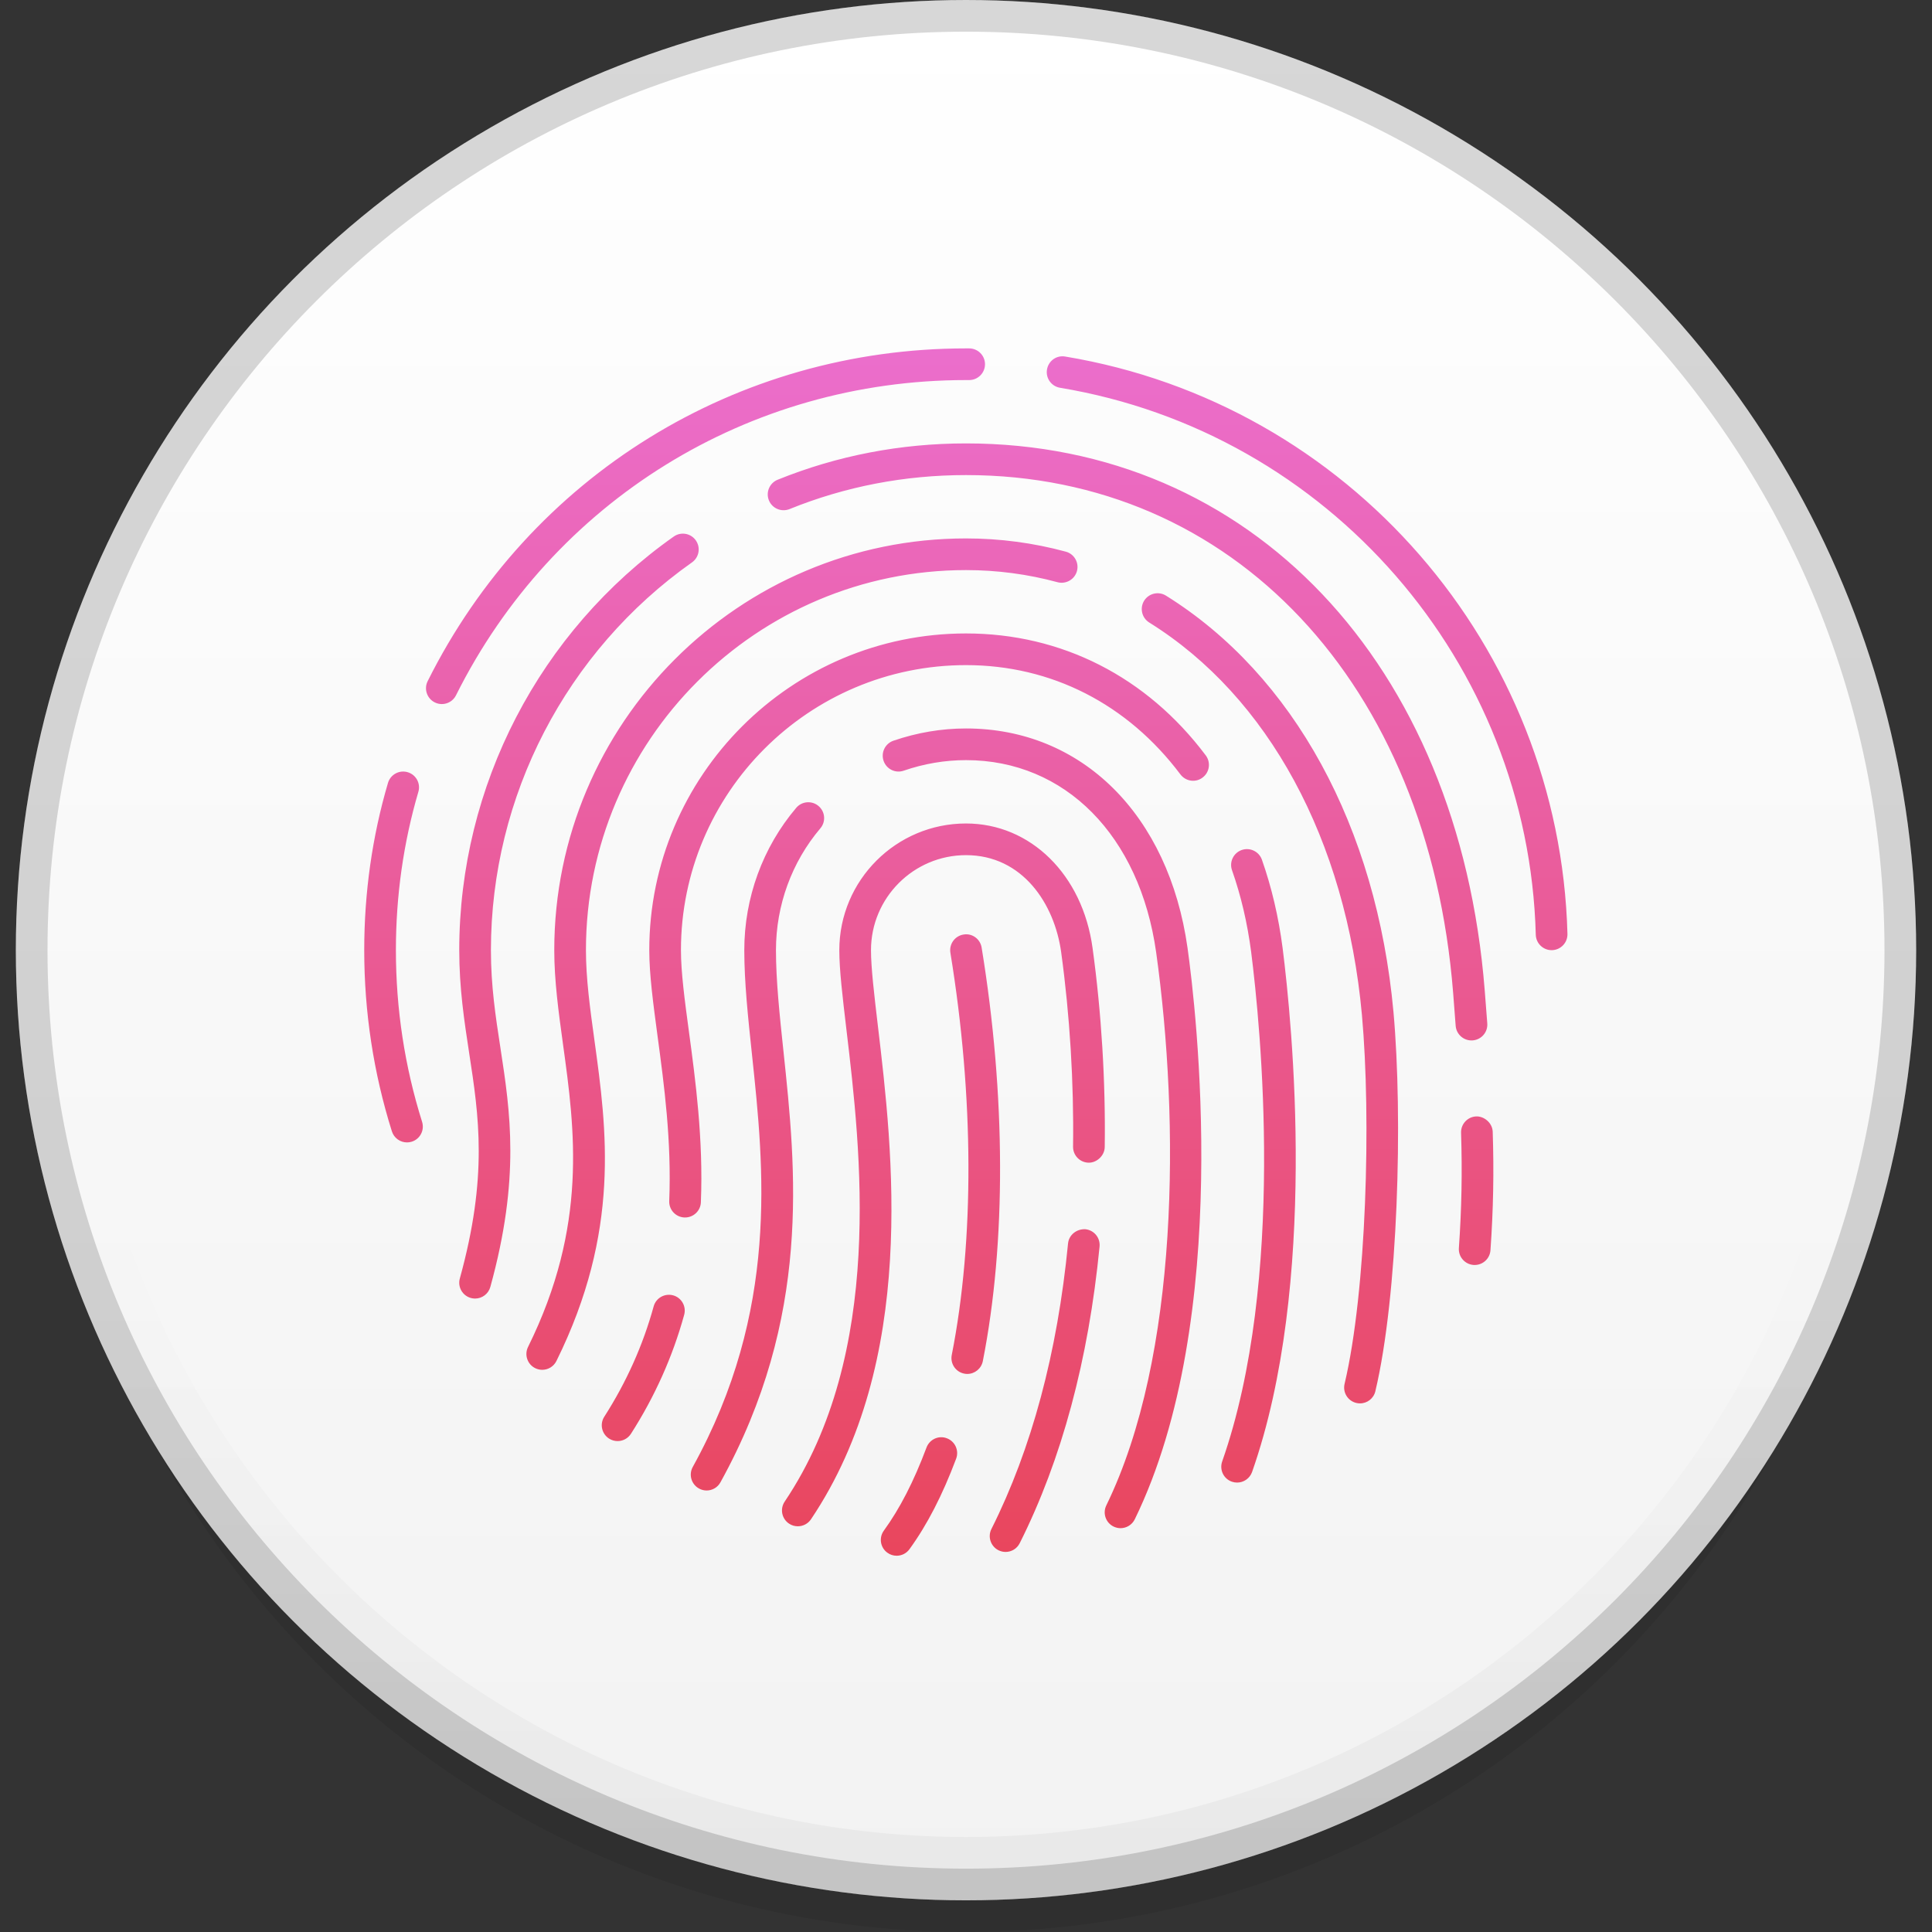 <?xml version="1.0" encoding="iso-8859-1"?>
<!-- Generator: Adobe Illustrator 19.0.0, SVG Export Plug-In . SVG Version: 6.00 Build 0)  -->
<svg version="1.1" id="Capa_1" xmlns="http://www.w3.org/2000/svg" xmlns:xlink="http://www.w3.org/1999/xlink" x="0px" y="0px"
	 viewBox="0 0 512 512" style="enable-background:new 0 0 512 512;" xml:space="preserve">
<rect x="0" y="0" width="512" height="512" fill="#333333" stroke="none"/>
<g style="opacity:0.08;">
	<circle cx="256" cy="268.59" r="243.41"/>
</g>
<linearGradient id="SVGID_1_" gradientUnits="userSpaceOnUse" x1="-12.662" y1="576.439" x2="-12.662" y2="636.439" gradientTransform="matrix(8.393 0 0 -8.393 362.279 5341.917)">
	<stop  offset="0" style="stop-color:#F2F2F2"/>
	<stop  offset="1" style="stop-color:#FFFFFF"/>
</linearGradient>
<circle style="fill:url(#SVGID_1_);" cx="256" cy="251.803" r="251.803"/>
<g style="opacity:0.04;">
	
		<linearGradient id="SVGID_2_" gradientUnits="userSpaceOnUse" x1="-12.662" y1="576.439" x2="-12.662" y2="636.439" gradientTransform="matrix(8.393 0 0 -8.393 362.279 5341.917)">
		<stop  offset="0" style="stop-color:#000000"/>
		<stop  offset="0.36" style="stop-color:#000000;stop-opacity:0"/>
	</linearGradient>
	<path style="fill:url(#SVGID_2_);" d="M256,0C116.929,0,4.197,112.732,4.197,251.803S116.929,503.607,256,503.607
		s251.803-112.732,251.803-251.803S395.071,0,256,0z M256,486.82c-129.586,0-235.016-105.43-235.016-235.016
		S126.414,16.787,256,16.787s235.016,105.43,235.016,235.016S385.586,486.82,256,486.82z"/>
</g>
<g style="opacity:0.16;">
	<path d="M256,0C116.929,0,4.197,112.732,4.197,251.803S116.929,503.607,256,503.607s251.803-112.732,251.803-251.803
		S395.071,0,256,0z M256,495.213c-134.429,0-243.41-108.98-243.41-243.41S121.571,8.393,256,8.393s243.41,108.98,243.41,243.41
		S390.429,495.213,256,495.213z"/>
</g>
<linearGradient id="SVGID_3_" gradientUnits="userSpaceOnUse" x1="-12.667" y1="587.319" x2="-12.667" y2="625.439" gradientTransform="matrix(8.393 0 0 -8.393 362.279 5341.917)">
	<stop  offset="0" style="stop-color:#E9465D"/>
	<stop  offset="1" style="stop-color:#EB6ECC"/>
</linearGradient>
<path style="fill:url(#SVGID_3_);" d="M237.618,412.286c-0.856,0-1.721-0.26-2.459-0.806c-1.88-1.36-2.291-3.987-0.923-5.859
	c4.23-5.825,7.932-13.027,11.298-22.008c0.814-2.174,3.24-3.299,5.405-2.451c2.165,0.814,3.265,3.231,2.451,5.405
	c-3.643,9.694-7.688,17.542-12.372,23.988C240.195,411.69,238.911,412.286,237.618,412.286z M266.492,411.279
	c-0.63,0-1.276-0.143-1.88-0.445c-2.073-1.041-2.913-3.567-1.872-5.64c10.643-21.202,17.475-46.668,20.304-75.667
	c0.227-2.3,2.3-3.878,4.583-3.769c2.308,0.227,3.995,2.275,3.769,4.591c-2.929,30.023-10.047,56.479-21.16,78.613
	C269.505,410.431,268.028,411.279,266.492,411.279z M296.952,404.984c-0.613,0-1.242-0.143-1.838-0.428
	c-2.082-1.016-2.946-3.525-1.931-5.607c19.305-39.592,19.481-101.67,13.211-146.566c-4.356-30.938-24.14-50.94-50.394-50.94
	c-5.565,0-11.121,0.94-16.51,2.795c-2.199,0.764-4.574-0.411-5.33-2.602c-0.755-2.199,0.411-4.583,2.602-5.338
	c6.27-2.149,12.741-3.248,19.238-3.248c30.686,0,53.735,22.839,58.712,58.175c2.224,15.931,12.011,98.103-13.983,151.401
	C300.007,404.111,298.504,404.984,296.952,404.984z M211.422,404.48c-0.806,0-1.62-0.227-2.333-0.713
	c-1.922-1.293-2.434-3.903-1.142-5.825c26.532-39.474,20.161-93.092,16.359-125.129c-1.049-8.863-1.88-15.864-1.88-21.009
	c0-18.516,15.058-33.574,33.574-33.574c17.106,0,30.896,13.572,33.54,33.011c2.35,17.114,3.466,35.353,3.223,52.744
	c-0.034,2.317-2.165,4.18-4.255,4.138c-2.317-0.034-4.172-1.93-4.138-4.255c0.235-16.972-0.856-34.791-3.148-51.494
	c-1.746-12.817-10.215-25.751-25.222-25.751c-13.883,0-25.18,11.298-25.18,25.18c0,4.658,0.848,11.768,1.821,20.018
	c3.937,33.196,10.534,88.752-17.727,130.812C214.1,403.834,212.782,404.48,211.422,404.48z M187.258,394.995
	c-0.688,0-1.385-0.168-2.023-0.529c-2.031-1.125-2.77-3.676-1.645-5.708c22.906-41.455,18.902-79.1,15.687-109.341
	c-1.041-9.82-2.031-19.095-2.031-27.614c0-13.866,4.885-27.262,13.757-37.712c1.502-1.779,4.155-1.989,5.917-0.487
	c1.771,1.494,1.989,4.146,0.487,5.909c-7.588,8.947-11.768,20.413-11.768,32.29c0,8.074,0.965,17.131,1.981,26.733
	c3.332,31.417,7.495,70.513-16.695,114.294C190.17,394.215,188.735,394.995,187.258,394.995z M327.848,392.897
	c-0.462,0-0.932-0.076-1.393-0.235c-2.191-0.764-3.332-3.164-2.568-5.347c16.904-48.212,10.156-115.511,7.688-134.983
	c-0.99-7.638-2.694-14.949-5.078-21.714c-0.772-2.182,0.378-4.583,2.568-5.355c2.165-0.764,4.574,0.369,5.355,2.568
	c2.577,7.319,4.423,15.209,5.489,23.434c2.526,19.951,9.426,88.878-8.091,138.819C331.197,391.814,329.585,392.897,327.848,392.897z
	 M163.672,381.902c-0.772,0-1.561-0.21-2.266-0.663c-1.947-1.251-2.518-3.844-1.267-5.791c5.859-9.14,10.265-18.969,13.085-29.234
	c0.613-2.241,2.913-3.534,5.162-2.938c2.233,0.613,3.542,2.929,2.929,5.162c-3.047,11.079-7.798,21.689-14.109,31.534
	C166.4,381.222,165.049,381.902,163.672,381.902z M360.414,371.913c-0.319,0-0.646-0.034-0.974-0.117
	c-2.258-0.529-3.651-2.795-3.114-5.053c5.808-24.534,7.076-70.362,4.6-97.775c-4.239-46.424-24.786-84.329-56.37-103.995
	c-1.964-1.225-2.568-3.819-1.343-5.783c1.225-1.956,3.811-2.56,5.775-1.343c33.834,21.068,55.816,61.297,60.298,110.357
	c2.526,28.084,1.209,75.155-4.801,100.478C364.04,370.612,362.32,371.913,360.414,371.913z M256.344,364.108
	c-0.269,0-0.537-0.025-0.814-0.084c-2.275-0.445-3.752-2.652-3.307-4.927c6.018-30.51,5.892-68.373-0.361-106.614
	c-0.369-2.291,1.183-4.449,3.466-4.818c2.308-0.411,4.449,1.175,4.818,3.458c6.404,39.214,6.513,78.143,0.311,109.602
	C260.054,362.723,258.3,364.108,256.344,364.108z M143.696,363.016c-0.621,0-1.259-0.143-1.855-0.436
	c-2.082-1.024-2.929-3.542-1.905-5.624c15.897-32.147,12.38-57.646,9.275-80.149c-1.192-8.687-2.325-16.896-2.325-25.004
	c0-60.164,48.951-109.115,109.115-109.115c8.981,0,17.878,1.183,26.448,3.508c2.241,0.604,3.559,2.913,2.954,5.145
	c-0.604,2.233-2.929,3.542-5.145,2.954c-7.856-2.132-16.023-3.215-24.257-3.215c-55.539,0-100.721,45.182-100.721,100.721
	c0,7.529,1.091,15.469,2.249,23.863c3.265,23.695,6.967,50.554-10.072,85.017C146.726,362.152,145.24,363.016,143.696,363.016z
	 M125.902,344.131c-0.369,0-0.747-0.05-1.116-0.151c-2.241-0.621-3.55-2.938-2.929-5.162c7.487-27.111,5.053-42.991,2.468-59.803
	c-1.284-8.41-2.619-17.097-2.619-27.212c0-43.528,21.252-84.497,56.84-109.61c1.889-1.343,4.516-0.89,5.85,1.007
	c1.335,1.897,0.881,4.507-1.016,5.842c-33.364,23.552-53.282,61.96-53.282,102.761c0,9.476,1.225,17.475,2.526,25.944
	c2.602,16.946,5.279,34.455-2.678,63.303C129.435,342.906,127.748,344.131,125.902,344.131z M390.807,335.234
	c-0.101,0-0.193,0-0.302-0.008c-2.308-0.168-4.054-2.174-3.886-4.482c0.73-10.441,0.915-20.144,0.579-30.544
	c-0.076-2.317,1.737-4.264,4.054-4.339c2.073-0.059,4.247,1.729,4.331,4.054c0.353,10.693,0.159,20.673-0.596,31.408
	C394.836,333.547,392.989,335.234,390.807,335.234z M181.55,322.644c-0.059,0-0.118,0-0.176,0c-2.317-0.101-4.121-2.048-4.02-4.373
	c0.638-15.939-1.343-30.686-3.097-43.696c-1.167-8.763-2.191-16.334-2.191-22.771c0-46.281,37.653-83.934,83.934-83.934
	c25.315,0,47.885,11.474,63.538,32.315c1.393,1.863,1.016,4.49-0.839,5.875c-1.847,1.418-4.474,1.016-5.875-0.831
	c-14.025-18.675-34.212-28.966-56.824-28.966c-41.648,0-75.541,33.884-75.541,75.541c0,5.867,0.982,13.186,2.124,21.655
	c1.712,12.691,3.836,28.487,3.156,45.165C185.655,320.873,183.791,322.644,181.55,322.644z M107.856,302.751
	c-1.788,0-3.441-1.15-4.004-2.938c-4.86-15.461-7.327-31.618-7.327-48.01c0-15.217,2.115-30.132,6.295-44.326
	c0.655-2.216,2.98-3.492,5.212-2.837c2.233,0.655,3.5,2.98,2.837,5.212c-3.945,13.421-5.951,27.53-5.951,41.95
	c0,15.545,2.333,30.846,6.941,45.492c0.697,2.216-0.529,4.574-2.745,5.263C108.695,302.693,108.267,302.751,107.856,302.751z
	 M389.951,275.725c-2.149,0-3.978-1.637-4.18-3.819c-0.134-1.528-0.252-3.097-0.361-4.709l-0.311-4.046
	c-6.488-82.105-58.376-137.25-129.1-137.25c-16.266,0-32.004,3.03-46.768,9.015c-2.157,0.856-4.6-0.176-5.464-2.317
	c-0.873-2.149,0.168-4.591,2.317-5.464c15.771-6.387,32.567-9.627,49.916-9.627c75.365,0,130.61,58.25,137.468,144.963l0.671,8.679
	c0.21,2.308-1.494,4.356-3.802,4.558C390.211,275.716,390.085,275.725,389.951,275.725z M411.195,251.803
	c-2.266,0-4.13-1.805-4.197-4.079c-1.93-72.192-54.96-133.145-126.086-144.963c-2.283-0.378-3.836-2.543-3.45-4.826
	c0.369-2.275,2.501-3.853,4.826-3.45c75.079,12.464,131.064,76.817,133.103,153.004c0.059,2.317-1.763,4.247-4.088,4.314
	C411.27,251.803,411.237,251.803,411.195,251.803z M117.089,186.586c-0.63,0-1.267-0.143-1.872-0.445
	c-2.073-1.032-2.921-3.559-1.88-5.632C140.489,126.12,195.148,92.328,256,92.328h0.839c2.317,0,4.197,1.88,4.197,4.197
	s-1.88,4.197-4.197,4.197H256c-57.646,0-109.434,32.013-135.16,83.548C120.11,185.738,118.625,186.586,117.089,186.586z"/>
<g>
</g>
<g>
</g>
<g>
</g>
<g>
</g>
<g>
</g>
<g>
</g>
<g>
</g>
<g>
</g>
<g>
</g>
<g>
</g>
<g>
</g>
<g>
</g>
<g>
</g>
<g>
</g>
<g>
</g>
</svg>
